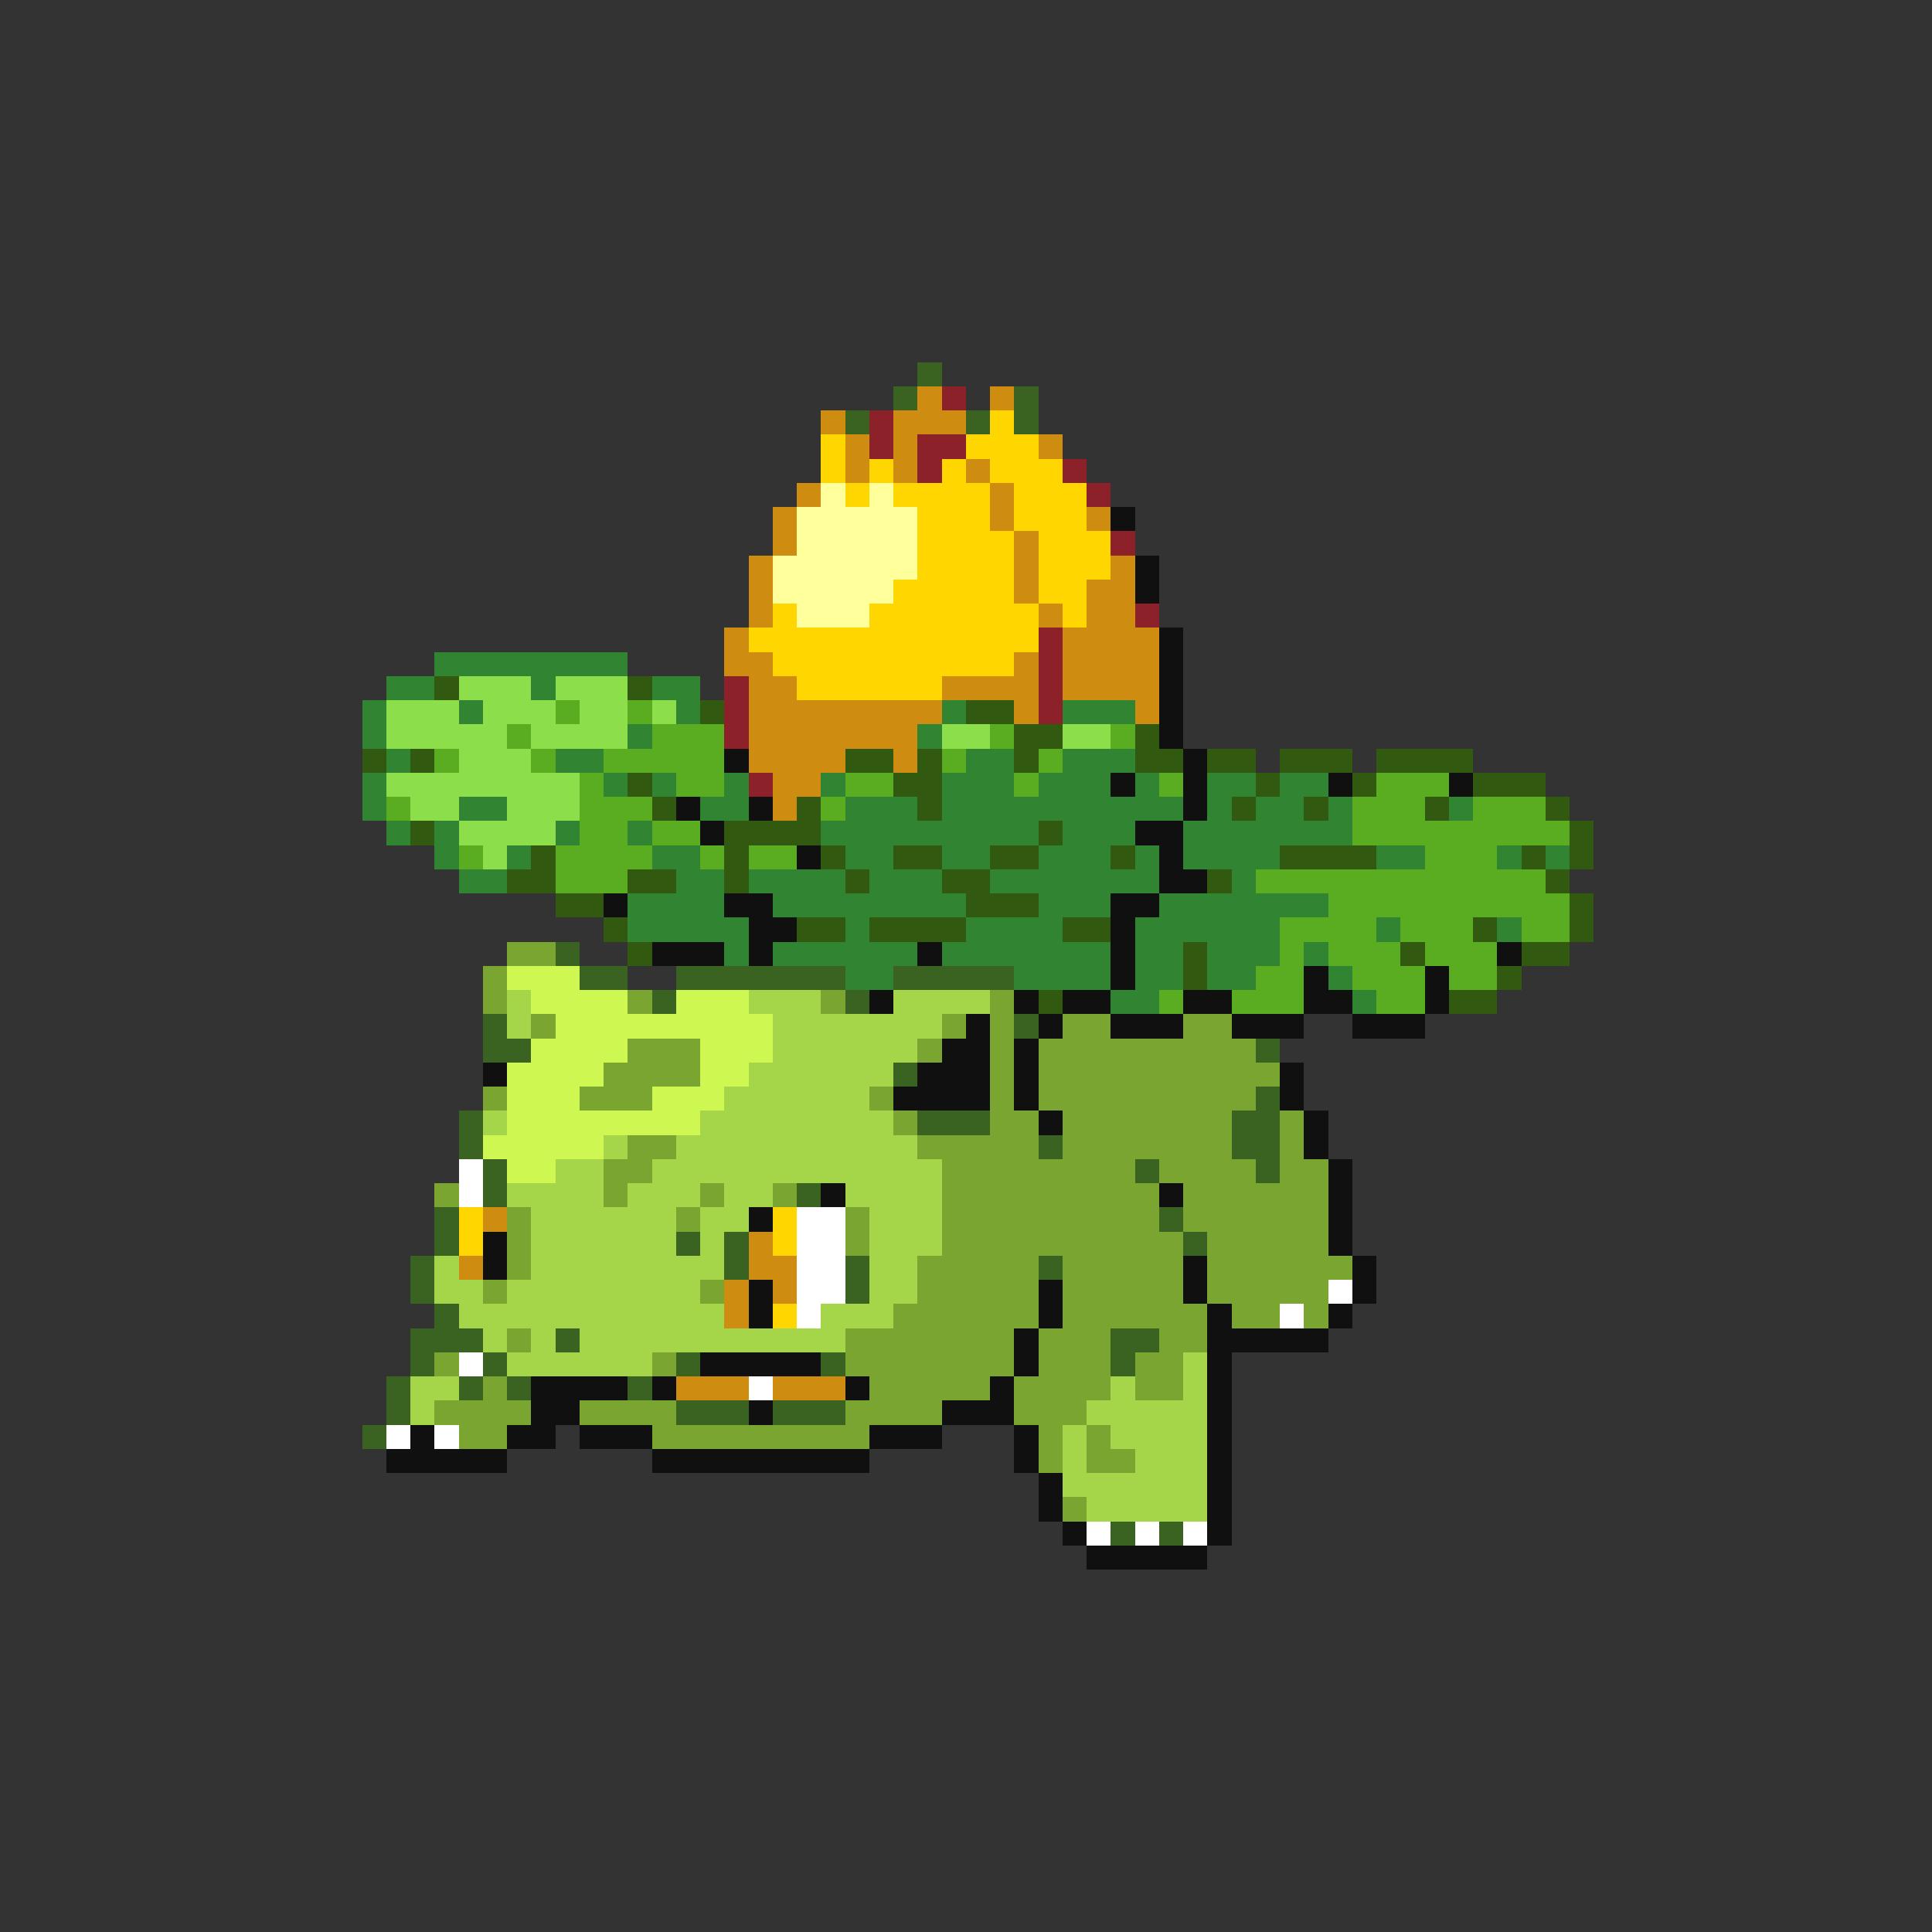 <svg xmlns="http://www.w3.org/2000/svg" viewBox="0 -0.5 80 80" shape-rendering="crispEdges">
<rect x="0" y="-0.5" width="80" height="80" fill="#333333" stroke="none"/>
<path stroke="#3a6321" d="M38 15h1M37 16h1M42 16h1M35 17h1M40 17h1M42 17h1M23 39h1M24 40h2M28 40h7M37 40h5M27 41h1M35 41h1M20 42h1M42 42h1M20 43h2M52 43h1M37 44h1M52 45h1M19 46h1M38 46h3M51 46h2M19 47h1M43 47h1M51 47h2M20 48h1M47 48h1M52 48h1M20 49h1M33 49h1M18 50h1M48 50h1M18 51h1M28 51h1M30 51h1M49 51h1M17 52h1M30 52h1M35 52h1M43 52h1M17 53h1M35 53h1M18 54h1M17 55h3M23 55h1M46 55h2M17 56h1M20 56h1M28 56h1M34 56h1M46 56h1M16 57h1M19 57h1M21 57h1M26 57h1M16 58h1M28 58h3M32 58h3M15 59h1M46 63h1M48 63h1" />
<path stroke="#ce8c10" d="M38 16h1M41 16h1M34 17h1M37 17h3M35 18h1M37 18h1M43 18h1M35 19h1M37 19h1M40 19h1M33 20h1M41 20h1M32 21h1M41 21h1M45 21h1M32 22h1M42 22h1M31 23h1M42 23h1M46 23h1M31 24h1M42 24h1M45 24h2M31 25h1M43 25h1M45 25h2M30 26h1M44 26h4M30 27h2M42 27h1M44 27h4M31 28h2M39 28h4M44 28h4M31 29h8M42 29h1M47 29h1M31 30h7M31 31h4M37 31h1M32 32h2M32 33h1M20 50h1M31 51h1M19 52h1M31 52h2M30 53h1M32 53h1M30 54h1M28 57h3M32 57h3" />
<path stroke="#8c2129" d="M39 16h1M36 17h1M36 18h1M38 18h2M38 19h1M44 19h1M45 20h1M46 22h1M47 25h1M43 26h1M43 27h1M30 28h1M43 28h1M30 29h1M43 29h1M30 30h1M31 32h1" />
<path stroke="#ffd600" d="M41 17h1M34 18h1M40 18h3M34 19h1M36 19h1M39 19h1M41 19h3M35 20h1M37 20h4M42 20h3M38 21h3M42 21h3M38 22h4M43 22h3M38 23h4M43 23h3M37 24h5M43 24h2M32 25h1M36 25h7M44 25h1M31 26h12M32 27h10M33 28h6M19 50h1M32 50h1M19 51h1M32 51h1M32 54h1" />
<path stroke="#ffff9c" d="M34 20h1M36 20h1M33 21h5M33 22h5M32 23h6M32 24h5M33 25h3" />
<path stroke="#101010" d="M46 21h1M47 23h1M47 24h1M48 26h1M48 27h1M48 28h1M48 29h1M48 30h1M30 31h1M49 31h1M46 32h1M49 32h1M55 32h1M60 32h1M28 33h1M31 33h1M49 33h1M29 34h1M47 34h2M33 35h1M48 35h1M48 36h2M25 37h1M30 37h2M46 37h2M31 38h2M46 38h1M27 39h3M31 39h1M38 39h1M46 39h1M62 39h1M46 40h1M54 40h1M59 40h1M36 41h1M42 41h1M44 41h2M49 41h2M54 41h2M59 41h1M40 42h1M43 42h1M46 42h3M51 42h3M56 42h3M39 43h2M42 43h1M20 44h1M38 44h3M42 44h1M53 44h1M37 45h4M42 45h1M53 45h1M43 46h1M54 46h1M54 47h1M55 48h1M34 49h1M48 49h1M55 49h1M31 50h1M55 50h1M20 51h1M55 51h1M20 52h1M49 52h1M56 52h1M31 53h1M43 53h1M49 53h1M56 53h1M31 54h1M43 54h1M50 54h1M55 54h1M42 55h1M50 55h5M29 56h5M42 56h1M50 56h1M22 57h4M27 57h1M35 57h1M41 57h1M50 57h1M22 58h2M31 58h1M39 58h3M50 58h1M17 59h1M21 59h2M24 59h3M36 59h3M42 59h1M50 59h1M16 60h5M27 60h9M42 60h1M50 60h1M43 61h1M50 61h1M43 62h1M50 62h1M44 63h1M50 63h1M45 64h5" />
<path stroke="#318431" d="M18 27h8M16 28h2M22 28h1M27 28h2M15 29h1M19 29h1M28 29h1M39 29h1M44 29h3M15 30h1M26 30h1M38 30h1M16 31h1M23 31h2M40 31h2M44 31h3M15 32h1M25 32h1M27 32h1M30 32h1M34 32h1M39 32h3M43 32h3M47 32h1M50 32h2M53 32h2M15 33h1M19 33h2M29 33h2M35 33h3M39 33h10M50 33h1M52 33h2M55 33h1M60 33h1M16 34h1M18 34h1M23 34h1M26 34h1M34 34h9M44 34h3M49 34h7M18 35h1M21 35h1M27 35h2M35 35h2M39 35h2M43 35h3M47 35h1M49 35h4M57 35h2M62 35h1M64 35h1M19 36h2M28 36h2M31 36h4M36 36h3M41 36h7M51 36h1M26 37h4M32 37h8M43 37h3M48 37h7M26 38h5M35 38h1M40 38h4M47 38h6M57 38h1M62 38h1M30 39h1M32 39h6M39 39h7M47 39h2M50 39h3M54 39h1M35 40h2M42 40h4M47 40h2M50 40h2M55 40h1M46 41h2M56 41h1" />
<path stroke="#315a10" d="M18 28h1M26 28h1M29 29h1M40 29h2M42 30h2M47 30h1M15 31h1M17 31h1M35 31h2M38 31h1M42 31h1M47 31h2M50 31h2M53 31h3M57 31h4M26 32h1M37 32h2M52 32h1M56 32h1M61 32h3M27 33h1M33 33h1M38 33h1M51 33h1M54 33h1M59 33h1M64 33h1M17 34h1M30 34h4M43 34h1M65 34h1M22 35h1M30 35h1M34 35h1M37 35h2M41 35h2M46 35h1M53 35h4M63 35h1M65 35h1M21 36h2M26 36h2M30 36h1M35 36h1M39 36h2M50 36h1M64 36h1M23 37h2M40 37h3M65 37h1M25 38h1M33 38h2M36 38h4M44 38h2M61 38h1M65 38h1M26 39h1M49 39h1M58 39h1M63 39h2M49 40h1M62 40h1M43 41h1M60 41h2" />
<path stroke="#8cde4a" d="M19 28h3M23 28h3M16 29h3M20 29h3M24 29h2M27 29h1M16 30h5M22 30h4M39 30h2M44 30h2M19 31h3M16 32h8M17 33h2M21 33h3M19 34h4M20 35h1" />
<path stroke="#5aad21" d="M23 29h1M26 29h1M21 30h1M27 30h3M41 30h1M46 30h1M18 31h1M22 31h1M25 31h5M39 31h1M43 31h1M24 32h1M28 32h2M35 32h2M42 32h1M48 32h1M57 32h3M16 33h1M24 33h3M34 33h1M56 33h3M61 33h3M24 34h2M27 34h2M56 34h9M19 35h1M23 35h4M29 35h1M31 35h2M59 35h3M23 36h3M52 36h12M55 37h10M53 38h4M58 38h3M63 38h2M53 39h1M55 39h3M59 39h3M52 40h2M56 40h3M60 40h2M48 41h1M51 41h3M57 41h2" />
<path stroke="#7ba531" d="M21 39h2M20 40h1M20 41h1M26 41h1M34 41h1M41 41h1M22 42h1M39 42h1M41 42h1M44 42h2M49 42h2M26 43h3M38 43h1M41 43h1M43 43h9M25 44h4M41 44h1M43 44h10M20 45h1M24 45h3M36 45h1M41 45h1M43 45h9M37 46h1M41 46h2M44 46h7M53 46h1M26 47h2M38 47h5M44 47h7M53 47h1M25 48h2M39 48h8M48 48h4M53 48h2M18 49h1M25 49h1M29 49h1M32 49h1M39 49h9M49 49h6M21 50h1M28 50h1M35 50h1M39 50h9M49 50h6M21 51h1M35 51h1M39 51h10M50 51h5M21 52h1M38 52h5M44 52h5M50 52h6M20 53h1M29 53h1M38 53h5M44 53h5M50 53h5M37 54h6M44 54h6M51 54h2M54 54h1M21 55h1M35 55h7M43 55h3M48 55h2M18 56h1M27 56h1M35 56h7M43 56h3M47 56h2M20 57h1M36 57h5M42 57h4M47 57h2M18 58h4M24 58h4M35 58h4M42 58h3M19 59h2M27 59h9M43 59h1M45 59h1M43 60h1M45 60h2M44 62h1" />
<path stroke="#cef752" d="M21 40h3M22 41h4M28 41h3M23 42h9M22 43h4M29 43h3M21 44h4M29 44h2M21 45h3M27 45h3M21 46h8M20 47h5M21 48h2" />
<path stroke="#a5d64a" d="M21 41h1M31 41h3M37 41h4M21 42h1M32 42h7M32 43h6M31 44h6M30 45h6M20 46h1M29 46h8M25 47h1M28 47h10M23 48h2M27 48h12M21 49h4M26 49h3M30 49h2M35 49h4M22 50h6M29 50h2M36 50h3M22 51h6M29 51h1M36 51h3M18 52h1M22 52h8M36 52h2M18 53h2M21 53h8M36 53h2M19 54h11M34 54h3M20 55h1M22 55h1M24 55h11M21 56h6M49 56h1M17 57h2M46 57h1M49 57h1M17 58h1M45 58h5M44 59h1M46 59h4M44 60h1M47 60h3M44 61h6M45 62h5" />
<path stroke="#ffffff" d="M19 48h1M19 49h1M33 50h2M33 51h2M33 52h2M33 53h2M55 53h1M33 54h1M53 54h1M19 56h1M31 57h1M16 59h1M18 59h1M45 63h1M47 63h1M49 63h1" />
</svg>